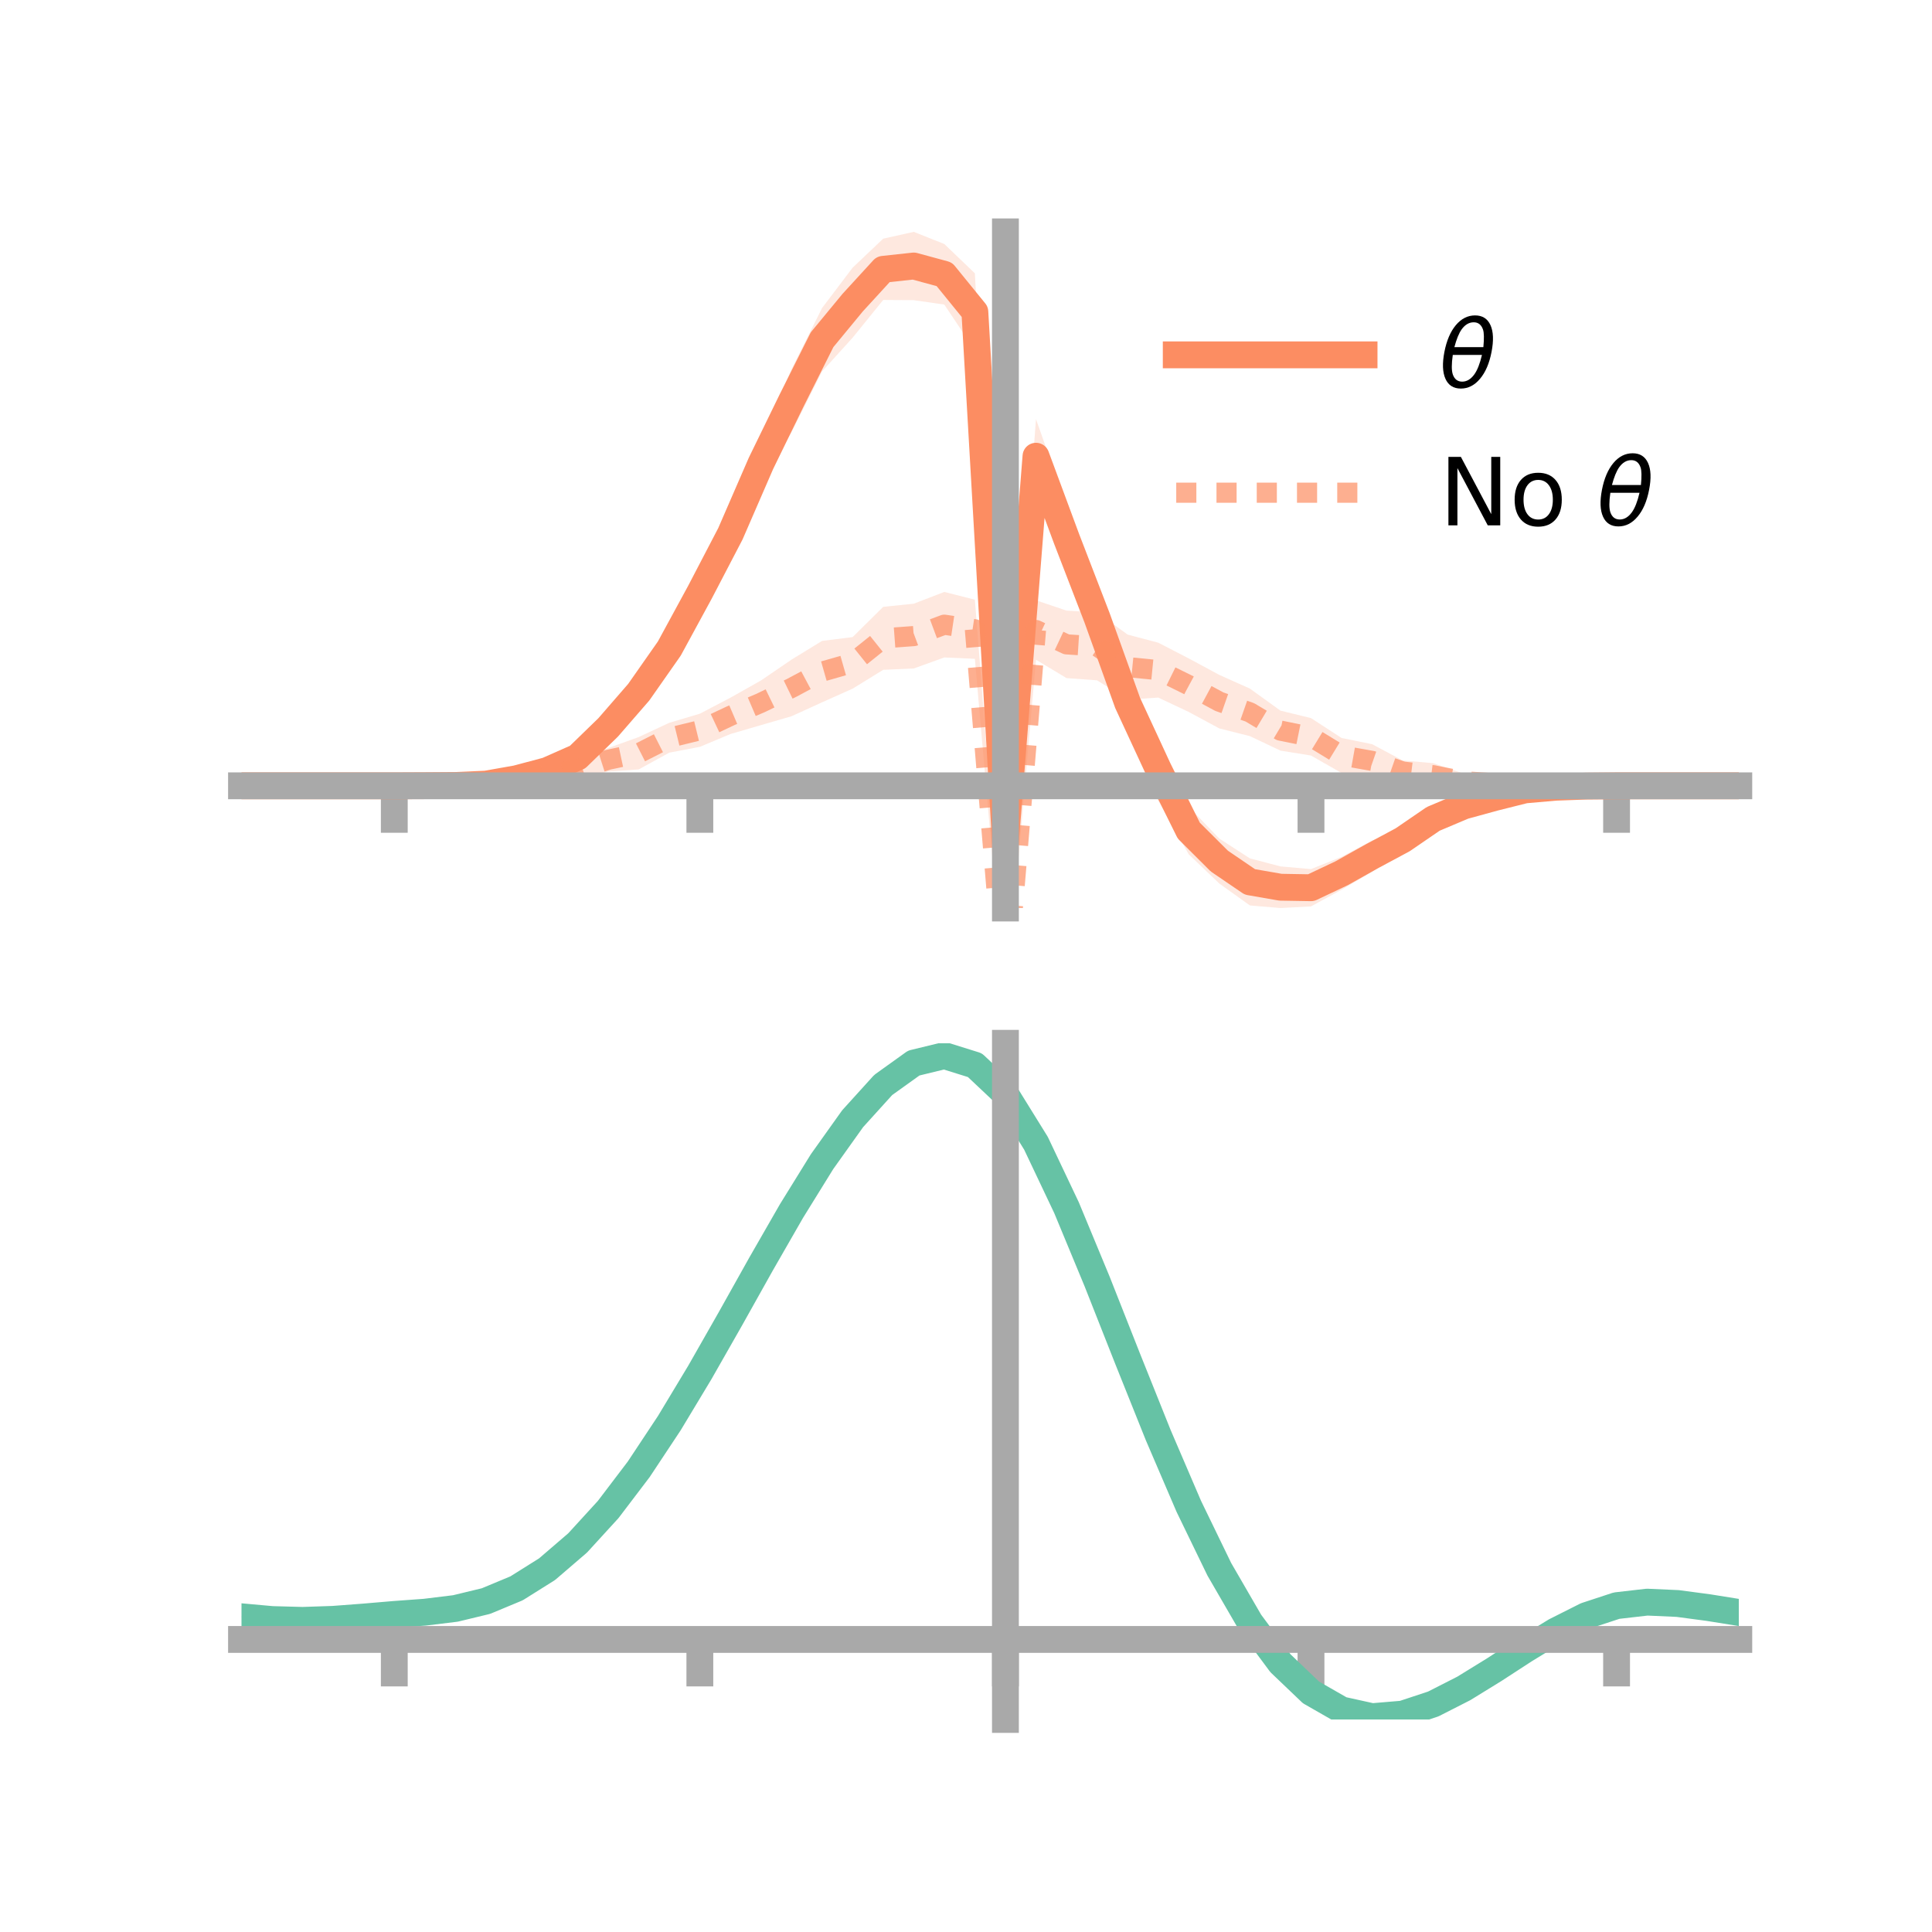<?xml version="1.0" encoding="utf-8" standalone="no"?>
<!DOCTYPE svg PUBLIC "-//W3C//DTD SVG 1.1//EN"
  "http://www.w3.org/Graphics/SVG/1.1/DTD/svg11.dtd">
<!-- Created with matplotlib (https://matplotlib.org/) -->
<svg height="144pt" version="1.1" viewBox="0 0 144 144" width="144pt" xmlns="http://www.w3.org/2000/svg" xmlns:xlink="http://www.w3.org/1999/xlink">
 <defs>
  <style type="text/css">*{stroke-linecap:butt;stroke-linejoin:round;}</style>
 </defs>
 <g id="figure_1">
  <g id="patch_1">
   <path d="M 0 144 
L 144 144 
L 144 0 
L 0 0 
z
" style="fill:none;"/>
  </g>
  <g id="axes_1">
   <g id="patch_2">
    <path d="M 18 67.68 
L 129.6 67.68 
L 129.6 17.28 
L 18 17.28 
z
" style="fill:none;"/>
   </g>
   <g id="PolyCollection_1">
    <path clip-path="url(#p7680699590)" d="M 18 58.57 
L 18 58.57 
L 20.278 58.57 
L 22.555 58.57 
L 24.833 58.57 
L 27.11 58.57 
L 29.388 58.57 
L 31.665 58.512 
L 33.943 58.433 
L 36.22 58.173 
L 38.498 57.642 
L 40.776 56.915 
L 43.053 55.793 
L 45.331 53.392 
L 47.608 50.544 
L 49.886 47.06 
L 52.163 42.55 
L 54.441 38.072 
L 56.718 32.93 
L 58.996 27.51 
L 61.273 22.957 
L 63.551 19.95 
L 65.829 17.789 
L 68.106 17.28 
L 70.384 18.188 
L 72.661 20.371 
L 74.939 61.829 
L 77.216 31.234 
L 79.494 37.706 
L 81.771 43.794 
L 84.049 50.325 
L 86.327 54.954 
L 88.604 60.136 
L 90.882 62.504 
L 93.159 63.978 
L 95.437 64.577 
L 97.714 64.777 
L 99.992 63.863 
L 102.269 62.649 
L 104.547 61.751 
L 106.824 60.383 
L 109.102 59.482 
L 111.38 59.032 
L 113.657 58.636 
L 115.935 58.556 
L 118.212 58.547 
L 120.49 58.57 
L 122.767 58.57 
L 125.045 58.57 
L 127.322 58.57 
L 129.6 58.57 
L 129.6 58.57 
L 129.6 58.57 
L 127.322 58.57 
L 125.045 58.57 
L 122.767 58.57 
L 120.49 58.57 
L 118.212 58.637 
L 115.935 58.796 
L 113.657 59.115 
L 111.38 59.859 
L 109.102 60.66 
L 106.824 61.683 
L 104.547 63.436 
L 102.269 64.979 
L 99.992 66.317 
L 97.714 67.558 
L 95.437 67.68 
L 93.159 67.486 
L 90.882 65.855 
L 88.604 63.681 
L 86.327 59.674 
L 84.049 54.467 
L 81.771 48.313 
L 79.494 42.599 
L 77.216 36.772 
L 74.939 63.668 
L 72.661 26.118 
L 70.384 22.702 
L 68.106 22.372 
L 65.829 22.357 
L 63.551 25.169 
L 61.273 27.683 
L 58.996 32.215 
L 56.718 36.143 
L 54.441 41.489 
L 52.163 45.753 
L 49.886 49.62 
L 47.608 52.641 
L 45.331 55.036 
L 43.053 57.061 
L 40.776 57.956 
L 38.498 58.44 
L 36.22 58.715 
L 33.943 58.654 
L 31.665 58.608 
L 29.388 58.57 
L 27.11 58.57 
L 24.833 58.57 
L 22.555 58.57 
L 20.278 58.57 
L 18 58.57 
z
" style="fill:#fc8d62;fill-opacity:0.2;"/>
   </g>
   <g id="PolyCollection_2">
    <path clip-path="url(#p7680699590)" d="M 18 58.57 
L 18 58.57 
L 20.278 58.57 
L 22.555 58.57 
L 24.833 58.57 
L 27.11 58.57 
L 29.388 58.57 
L 31.665 58.486 
L 33.943 58.338 
L 36.22 58.086 
L 38.498 57.648 
L 40.776 57.103 
L 43.053 56.614 
L 45.331 55.754 
L 47.608 54.936 
L 49.886 53.873 
L 52.163 53.195 
L 54.441 52.002 
L 56.718 50.72 
L 58.996 49.164 
L 61.273 47.769 
L 63.551 47.485 
L 65.829 45.231 
L 68.106 44.996 
L 70.384 44.119 
L 72.661 44.698 
L 74.939 73.574 
L 77.216 44.741 
L 79.494 45.512 
L 81.771 45.639 
L 84.049 47.3 
L 86.327 47.901 
L 88.604 49.076 
L 90.882 50.304 
L 93.159 51.324 
L 95.437 52.966 
L 97.714 53.523 
L 99.992 55.004 
L 102.269 55.468 
L 104.547 56.681 
L 106.824 56.883 
L 109.102 57.667 
L 111.38 57.961 
L 113.657 58.272 
L 115.935 58.42 
L 118.212 58.522 
L 120.49 58.57 
L 122.767 58.57 
L 125.045 58.57 
L 127.322 58.57 
L 129.6 58.57 
L 129.6 58.57 
L 129.6 58.57 
L 127.322 58.57 
L 125.045 58.57 
L 122.767 58.57 
L 120.49 58.57 
L 118.212 58.645 
L 115.935 58.722 
L 113.657 58.738 
L 111.38 58.805 
L 109.102 58.79 
L 106.824 58.68 
L 104.547 58.332 
L 102.269 57.957 
L 99.992 57.613 
L 97.714 56.313 
L 95.437 55.946 
L 93.159 54.867 
L 90.882 54.293 
L 88.604 53.066 
L 86.327 51.993 
L 84.049 52.145 
L 81.771 50.708 
L 79.494 50.542 
L 77.216 49.173 
L 74.939 75.023 
L 72.661 49.105 
L 70.384 49.003 
L 68.106 49.824 
L 65.829 49.925 
L 63.551 51.328 
L 61.273 52.346 
L 58.996 53.385 
L 56.718 54.046 
L 54.441 54.711 
L 52.163 55.665 
L 49.886 56.098 
L 47.608 57.348 
L 45.331 57.502 
L 43.053 58.1 
L 40.776 58.308 
L 38.498 58.576 
L 36.22 58.632 
L 33.943 58.634 
L 31.665 58.604 
L 29.388 58.57 
L 27.11 58.57 
L 24.833 58.57 
L 22.555 58.57 
L 20.278 58.57 
L 18 58.57 
z
" style="fill:#fc8d62;fill-opacity:0.2;"/>
   </g>
   <g id="matplotlib.axis_1">
    <g id="xtick_1">
     <g id="line2d_1">
      <defs>
       <path d="M 0 0 
L 0 3.5 
" id="m849ad3f3b3" style="stroke:#a9a9a9;stroke-width:2;"/>
      </defs>
      <g>
       <use style="fill:#a9a9a9;stroke:#a9a9a9;stroke-width:2;" x="29.388" xlink:href="#m849ad3f3b3" y="58.57"/>
      </g>
     </g>
    </g>
    <g id="xtick_2">
     <g id="line2d_2">
      <g>
       <use style="fill:#a9a9a9;stroke:#a9a9a9;stroke-width:2;" x="52.163" xlink:href="#m849ad3f3b3" y="58.57"/>
      </g>
     </g>
    </g>
    <g id="xtick_3">
     <g id="line2d_3">
      <g>
       <use style="fill:#a9a9a9;stroke:#a9a9a9;stroke-width:2;" x="74.939" xlink:href="#m849ad3f3b3" y="58.57"/>
      </g>
     </g>
    </g>
    <g id="xtick_4">
     <g id="line2d_4">
      <g>
       <use style="fill:#a9a9a9;stroke:#a9a9a9;stroke-width:2;" x="97.714" xlink:href="#m849ad3f3b3" y="58.57"/>
      </g>
     </g>
    </g>
    <g id="xtick_5">
     <g id="line2d_5">
      <g>
       <use style="fill:#a9a9a9;stroke:#a9a9a9;stroke-width:2;" x="120.49" xlink:href="#m849ad3f3b3" y="58.57"/>
      </g>
     </g>
    </g>
   </g>
   <g id="matplotlib.axis_2"/>
   <g id="line2d_6">
    <path clip-path="url(#p7680699590)" d="M 18 58.57 
L 20.278 58.57 
L 22.555 58.57 
L 24.833 58.57 
L 27.11 58.57 
L 29.388 58.57 
L 31.665 58.56 
L 33.943 58.544 
L 36.22 58.444 
L 38.498 58.041 
L 40.776 57.435 
L 43.053 56.427 
L 45.331 54.214 
L 47.608 51.592 
L 49.886 48.34 
L 52.163 44.152 
L 54.441 39.781 
L 56.718 34.537 
L 58.996 29.863 
L 61.273 25.32 
L 63.551 22.559 
L 65.829 20.073 
L 68.106 19.826 
L 70.384 20.445 
L 72.661 23.245 
L 74.939 62.748 
L 77.216 34.003 
L 79.494 40.152 
L 81.771 46.054 
L 84.049 52.396 
L 86.327 57.314 
L 88.604 61.908 
L 90.882 64.18 
L 93.159 65.732 
L 95.437 66.128 
L 97.714 66.167 
L 99.992 65.09 
L 102.269 63.814 
L 104.547 62.593 
L 106.824 61.033 
L 109.102 60.071 
L 111.38 59.446 
L 113.657 58.875 
L 115.935 58.676 
L 118.212 58.592 
L 120.49 58.57 
L 122.767 58.57 
L 125.045 58.57 
L 127.322 58.57 
L 129.6 58.57 
" style="fill:none;stroke:#fc8d62;stroke-linecap:square;stroke-width:2;"/>
   </g>
   <g id="line2d_7">
    <path clip-path="url(#p7680699590)" d="M 18 58.57 
L 20.278 58.57 
L 22.555 58.57 
L 24.833 58.57 
L 27.11 58.57 
L 29.388 58.57 
L 31.665 58.545 
L 33.943 58.486 
L 36.22 58.359 
L 38.498 58.112 
L 40.776 57.705 
L 43.053 57.357 
L 45.331 56.628 
L 47.608 56.142 
L 49.886 54.985 
L 52.163 54.43 
L 54.441 53.357 
L 56.718 52.383 
L 58.996 51.275 
L 61.273 50.058 
L 63.551 49.406 
L 65.829 47.578 
L 68.106 47.41 
L 70.384 46.561 
L 72.661 46.901 
L 74.939 74.299 
L 77.216 46.957 
L 79.494 48.027 
L 81.771 48.174 
L 84.049 49.723 
L 86.327 49.947 
L 88.604 51.071 
L 90.882 52.298 
L 93.159 53.095 
L 95.437 54.456 
L 97.714 54.918 
L 99.992 56.308 
L 102.269 56.713 
L 104.547 57.506 
L 106.824 57.781 
L 109.102 58.228 
L 111.38 58.383 
L 113.657 58.505 
L 115.935 58.571 
L 118.212 58.583 
L 120.49 58.57 
L 122.767 58.57 
L 125.045 58.57 
L 127.322 58.57 
L 129.6 58.57 
" style="fill:none;stroke:#fc8d62;stroke-dasharray:1.5,1.5;stroke-dashoffset:0;stroke-opacity:0.7;stroke-width:1.5;"/>
   </g>
   <g id="patch_3">
    <path d="M 74.939 67.68 
L 74.939 17.28 
" style="fill:none;stroke:#a9a9a9;stroke-linecap:square;stroke-linejoin:miter;stroke-width:2;"/>
   </g>
   <g id="patch_4">
    <path d="M 129.6 67.68 
L 129.6 17.28 
" style="fill:none;"/>
   </g>
   <g id="patch_5">
    <path d="M 18 58.57 
L 129.6 58.57 
" style="fill:none;stroke:#a9a9a9;stroke-linecap:square;stroke-linejoin:miter;stroke-width:2;"/>
   </g>
   <g id="patch_6">
    <path d="M 18 17.28 
L 129.6 17.28 
" style="fill:none;"/>
   </g>
   <g id="legend_1">
    <g id="line2d_8">
     <path d="M 87.67 26.449 
L 101.67 26.449 
" style="fill:none;stroke:#fc8d62;stroke-linecap:square;stroke-width:2;"/>
    </g>
    <g id="line2d_9"/>
    <g id="text_1">
     <!-- $\theta$ -->
     <g transform="translate(107.27 28.899)scale(0.07 -0.07)">
      <defs>
       <path d="M 45.516 34.672 
L 14.453 34.672 
Q 12.359 20.062 14.5 13.875 
Q 17.188 6.25 24.469 6.25 
Q 31.781 6.25 37.359 13.922 
Q 42.234 20.656 45.516 34.672 
z
M 47.016 42.969 
Q 48.344 56.844 46.625 61.719 
Q 43.953 69.438 36.766 69.438 
Q 29.297 69.438 23.828 61.812 
Q 19.531 55.672 16.156 42.969 
z
M 38.188 76.766 
Q 49.906 76.766 54.594 66.406 
Q 59.281 56.109 55.719 37.844 
Q 52.203 19.625 43.453 9.281 
Q 34.766 -1.125 23.047 -1.125 
Q 11.281 -1.125 6.641 9.281 
Q 2 19.625 5.516 37.844 
Q 9.078 56.109 17.719 66.406 
Q 26.422 76.766 38.188 76.766 
z
" id="DejaVuSans-Oblique-952"/>
      </defs>
      <use transform="translate(0 0.234)" xlink:href="#DejaVuSans-Oblique-952"/>
     </g>
    </g>
    <g id="line2d_10">
     <path d="M 87.67 36.724 
L 101.67 36.724 
" style="fill:none;stroke:#fc8d62;stroke-dasharray:1.5,1.5;stroke-dashoffset:0;stroke-opacity:0.7;stroke-width:1.5;"/>
    </g>
    <g id="line2d_11"/>
    <g id="text_2">
     <!-- No $\theta$ -->
     <g transform="translate(107.27 39.174)scale(0.07 -0.07)">
      <defs>
       <path d="M 9.812 72.906 
L 23.094 72.906 
L 55.422 11.922 
L 55.422 72.906 
L 64.984 72.906 
L 64.984 0 
L 51.703 0 
L 19.391 60.984 
L 19.391 0 
L 9.812 0 
z
" id="DejaVuSans-78"/>
       <path d="M 30.609 48.391 
Q 23.391 48.391 19.188 42.75 
Q 14.984 37.109 14.984 27.297 
Q 14.984 17.484 19.156 11.844 
Q 23.344 6.203 30.609 6.203 
Q 37.797 6.203 41.984 11.859 
Q 46.188 17.531 46.188 27.297 
Q 46.188 37.016 41.984 42.703 
Q 37.797 48.391 30.609 48.391 
z
M 30.609 56 
Q 42.328 56 49.016 48.375 
Q 55.719 40.766 55.719 27.297 
Q 55.719 13.875 49.016 6.219 
Q 42.328 -1.422 30.609 -1.422 
Q 18.844 -1.422 12.172 6.219 
Q 5.516 13.875 5.516 27.297 
Q 5.516 40.766 12.172 48.375 
Q 18.844 56 30.609 56 
z
" id="DejaVuSans-111"/>
       <path id="DejaVuSans-32"/>
      </defs>
      <use transform="translate(0 0.234)" xlink:href="#DejaVuSans-78"/>
      <use transform="translate(74.805 0.234)" xlink:href="#DejaVuSans-111"/>
      <use transform="translate(135.986 0.234)" xlink:href="#DejaVuSans-32"/>
      <use transform="translate(167.773 0.234)" xlink:href="#DejaVuSans-Oblique-952"/>
     </g>
    </g>
   </g>
  </g>
  <g id="axes_2">
   <g id="patch_7">
    <path d="M 18 128.16 
L 129.6 128.16 
L 129.6 77.76 
L 18 77.76 
z
" style="fill:none;"/>
   </g>
   <g id="PolyCollection_3">
    <path clip-path="url(#p3cc68e51a6)" d="M 18 120.544 
L 18 120.466 
L 20.278 120.682 
L 22.555 120.744 
L 24.833 120.659 
L 27.11 120.477 
L 29.388 120.276 
L 31.665 120.104 
L 33.943 119.821 
L 36.22 119.264 
L 38.498 118.306 
L 40.776 116.857 
L 43.053 114.863 
L 45.331 112.317 
L 47.608 109.252 
L 49.886 105.734 
L 52.163 101.864 
L 54.441 97.773 
L 56.718 93.614 
L 58.996 89.562 
L 61.273 85.807 
L 63.551 82.547 
L 65.829 79.985 
L 68.106 78.323 
L 70.384 77.76 
L 72.661 78.484 
L 74.939 80.664 
L 77.216 84.39 
L 79.494 89.262 
L 81.771 94.834 
L 84.049 100.687 
L 86.327 106.459 
L 88.604 111.848 
L 90.882 116.62 
L 93.159 120.61 
L 95.437 123.721 
L 97.714 125.92 
L 99.992 127.235 
L 102.269 127.743 
L 104.547 127.557 
L 106.824 126.816 
L 109.102 125.674 
L 111.38 124.294 
L 113.657 122.839 
L 115.935 121.469 
L 118.212 120.337 
L 120.49 119.593 
L 122.767 119.334 
L 125.045 119.442 
L 127.322 119.755 
L 129.6 120.132 
L 129.6 120.236 
L 129.6 120.236 
L 127.322 119.884 
L 125.045 119.591 
L 122.767 119.494 
L 120.49 119.759 
L 118.212 120.513 
L 115.935 121.672 
L 113.657 123.086 
L 111.38 124.591 
L 109.102 126.018 
L 106.824 127.196 
L 104.547 127.961 
L 102.269 128.16 
L 99.992 127.662 
L 97.714 126.367 
L 95.437 124.214 
L 93.159 121.186 
L 90.882 117.316 
L 88.604 112.692 
L 86.327 107.469 
L 84.049 101.871 
L 81.771 96.187 
L 79.494 90.772 
L 77.216 86.035 
L 74.939 82.413 
L 72.661 80.298 
L 70.384 79.6 
L 68.106 80.146 
L 65.829 81.751 
L 63.551 84.218 
L 61.273 87.352 
L 58.996 90.955 
L 56.718 94.835 
L 54.441 98.812 
L 52.163 102.72 
L 49.886 106.414 
L 47.608 109.772 
L 45.331 112.701 
L 43.053 115.14 
L 40.776 117.06 
L 38.498 118.469 
L 36.22 119.405 
L 33.943 119.95 
L 31.665 120.224 
L 29.388 120.385 
L 27.11 120.57 
L 24.833 120.733 
L 22.555 120.802 
L 20.278 120.741 
L 18 120.544 
z
" style="fill:#66c2a5;fill-opacity:0.2;"/>
   </g>
   <g id="matplotlib.axis_3">
    <g id="xtick_6">
     <g id="line2d_12">
      <g>
       <use style="fill:#a9a9a9;stroke:#a9a9a9;stroke-width:2;" x="29.388" xlink:href="#m849ad3f3b3" y="122.196"/>
      </g>
     </g>
    </g>
    <g id="xtick_7">
     <g id="line2d_13">
      <g>
       <use style="fill:#a9a9a9;stroke:#a9a9a9;stroke-width:2;" x="52.163" xlink:href="#m849ad3f3b3" y="122.196"/>
      </g>
     </g>
    </g>
    <g id="xtick_8">
     <g id="line2d_14">
      <g>
       <use style="fill:#a9a9a9;stroke:#a9a9a9;stroke-width:2;" x="74.939" xlink:href="#m849ad3f3b3" y="122.196"/>
      </g>
     </g>
    </g>
    <g id="xtick_9">
     <g id="line2d_15">
      <g>
       <use style="fill:#a9a9a9;stroke:#a9a9a9;stroke-width:2;" x="97.714" xlink:href="#m849ad3f3b3" y="122.196"/>
      </g>
     </g>
    </g>
    <g id="xtick_10">
     <g id="line2d_16">
      <g>
       <use style="fill:#a9a9a9;stroke:#a9a9a9;stroke-width:2;" x="120.49" xlink:href="#m849ad3f3b3" y="122.196"/>
      </g>
     </g>
    </g>
   </g>
   <g id="matplotlib.axis_4"/>
   <g id="line2d_17">
    <path clip-path="url(#p3cc68e51a6)" d="M 18 120.505 
L 20.278 120.711 
L 22.555 120.773 
L 24.833 120.696 
L 27.11 120.524 
L 29.388 120.33 
L 31.665 120.164 
L 33.943 119.885 
L 36.22 119.335 
L 38.498 118.387 
L 40.776 116.958 
L 43.053 115.001 
L 45.331 112.509 
L 47.608 109.512 
L 49.886 106.074 
L 52.163 102.292 
L 54.441 98.293 
L 56.718 94.225 
L 58.996 90.258 
L 61.273 86.579 
L 63.551 83.382 
L 65.829 80.868 
L 68.106 79.235 
L 70.384 78.68 
L 72.661 79.391 
L 74.939 81.538 
L 77.216 85.212 
L 79.494 90.017 
L 81.771 95.51 
L 84.049 101.279 
L 86.327 106.964 
L 88.604 112.27 
L 90.882 116.968 
L 93.159 120.898 
L 95.437 123.968 
L 97.714 126.143 
L 99.992 127.448 
L 102.269 127.951 
L 104.547 127.759 
L 106.824 127.006 
L 109.102 125.846 
L 111.38 124.443 
L 113.657 122.963 
L 115.935 121.571 
L 118.212 120.425 
L 120.49 119.676 
L 122.767 119.414 
L 125.045 119.516 
L 127.322 119.819 
L 129.6 120.184 
" style="fill:none;stroke:#66c2a5;stroke-linecap:square;stroke-width:2;"/>
   </g>
   <g id="patch_8">
    <path d="M 74.939 128.16 
L 74.939 77.76 
" style="fill:none;stroke:#a9a9a9;stroke-linecap:square;stroke-linejoin:miter;stroke-width:2;"/>
   </g>
   <g id="patch_9">
    <path d="M 129.6 128.16 
L 129.6 77.76 
" style="fill:none;"/>
   </g>
   <g id="patch_10">
    <path d="M 18 122.196 
L 129.6 122.196 
" style="fill:none;stroke:#a9a9a9;stroke-linecap:square;stroke-linejoin:miter;stroke-width:2;"/>
   </g>
   <g id="patch_11">
    <path d="M 18 77.76 
L 129.6 77.76 
" style="fill:none;"/>
   </g>
  </g>
 </g>
 <defs>
  <clipPath id="p7680699590">
   <rect height="50.4" width="111.6" x="18" y="17.28"/>
  </clipPath>
  <clipPath id="p3cc68e51a6">
   <rect height="50.4" width="111.6" x="18" y="77.76"/>
  </clipPath>
 </defs>
</svg>
